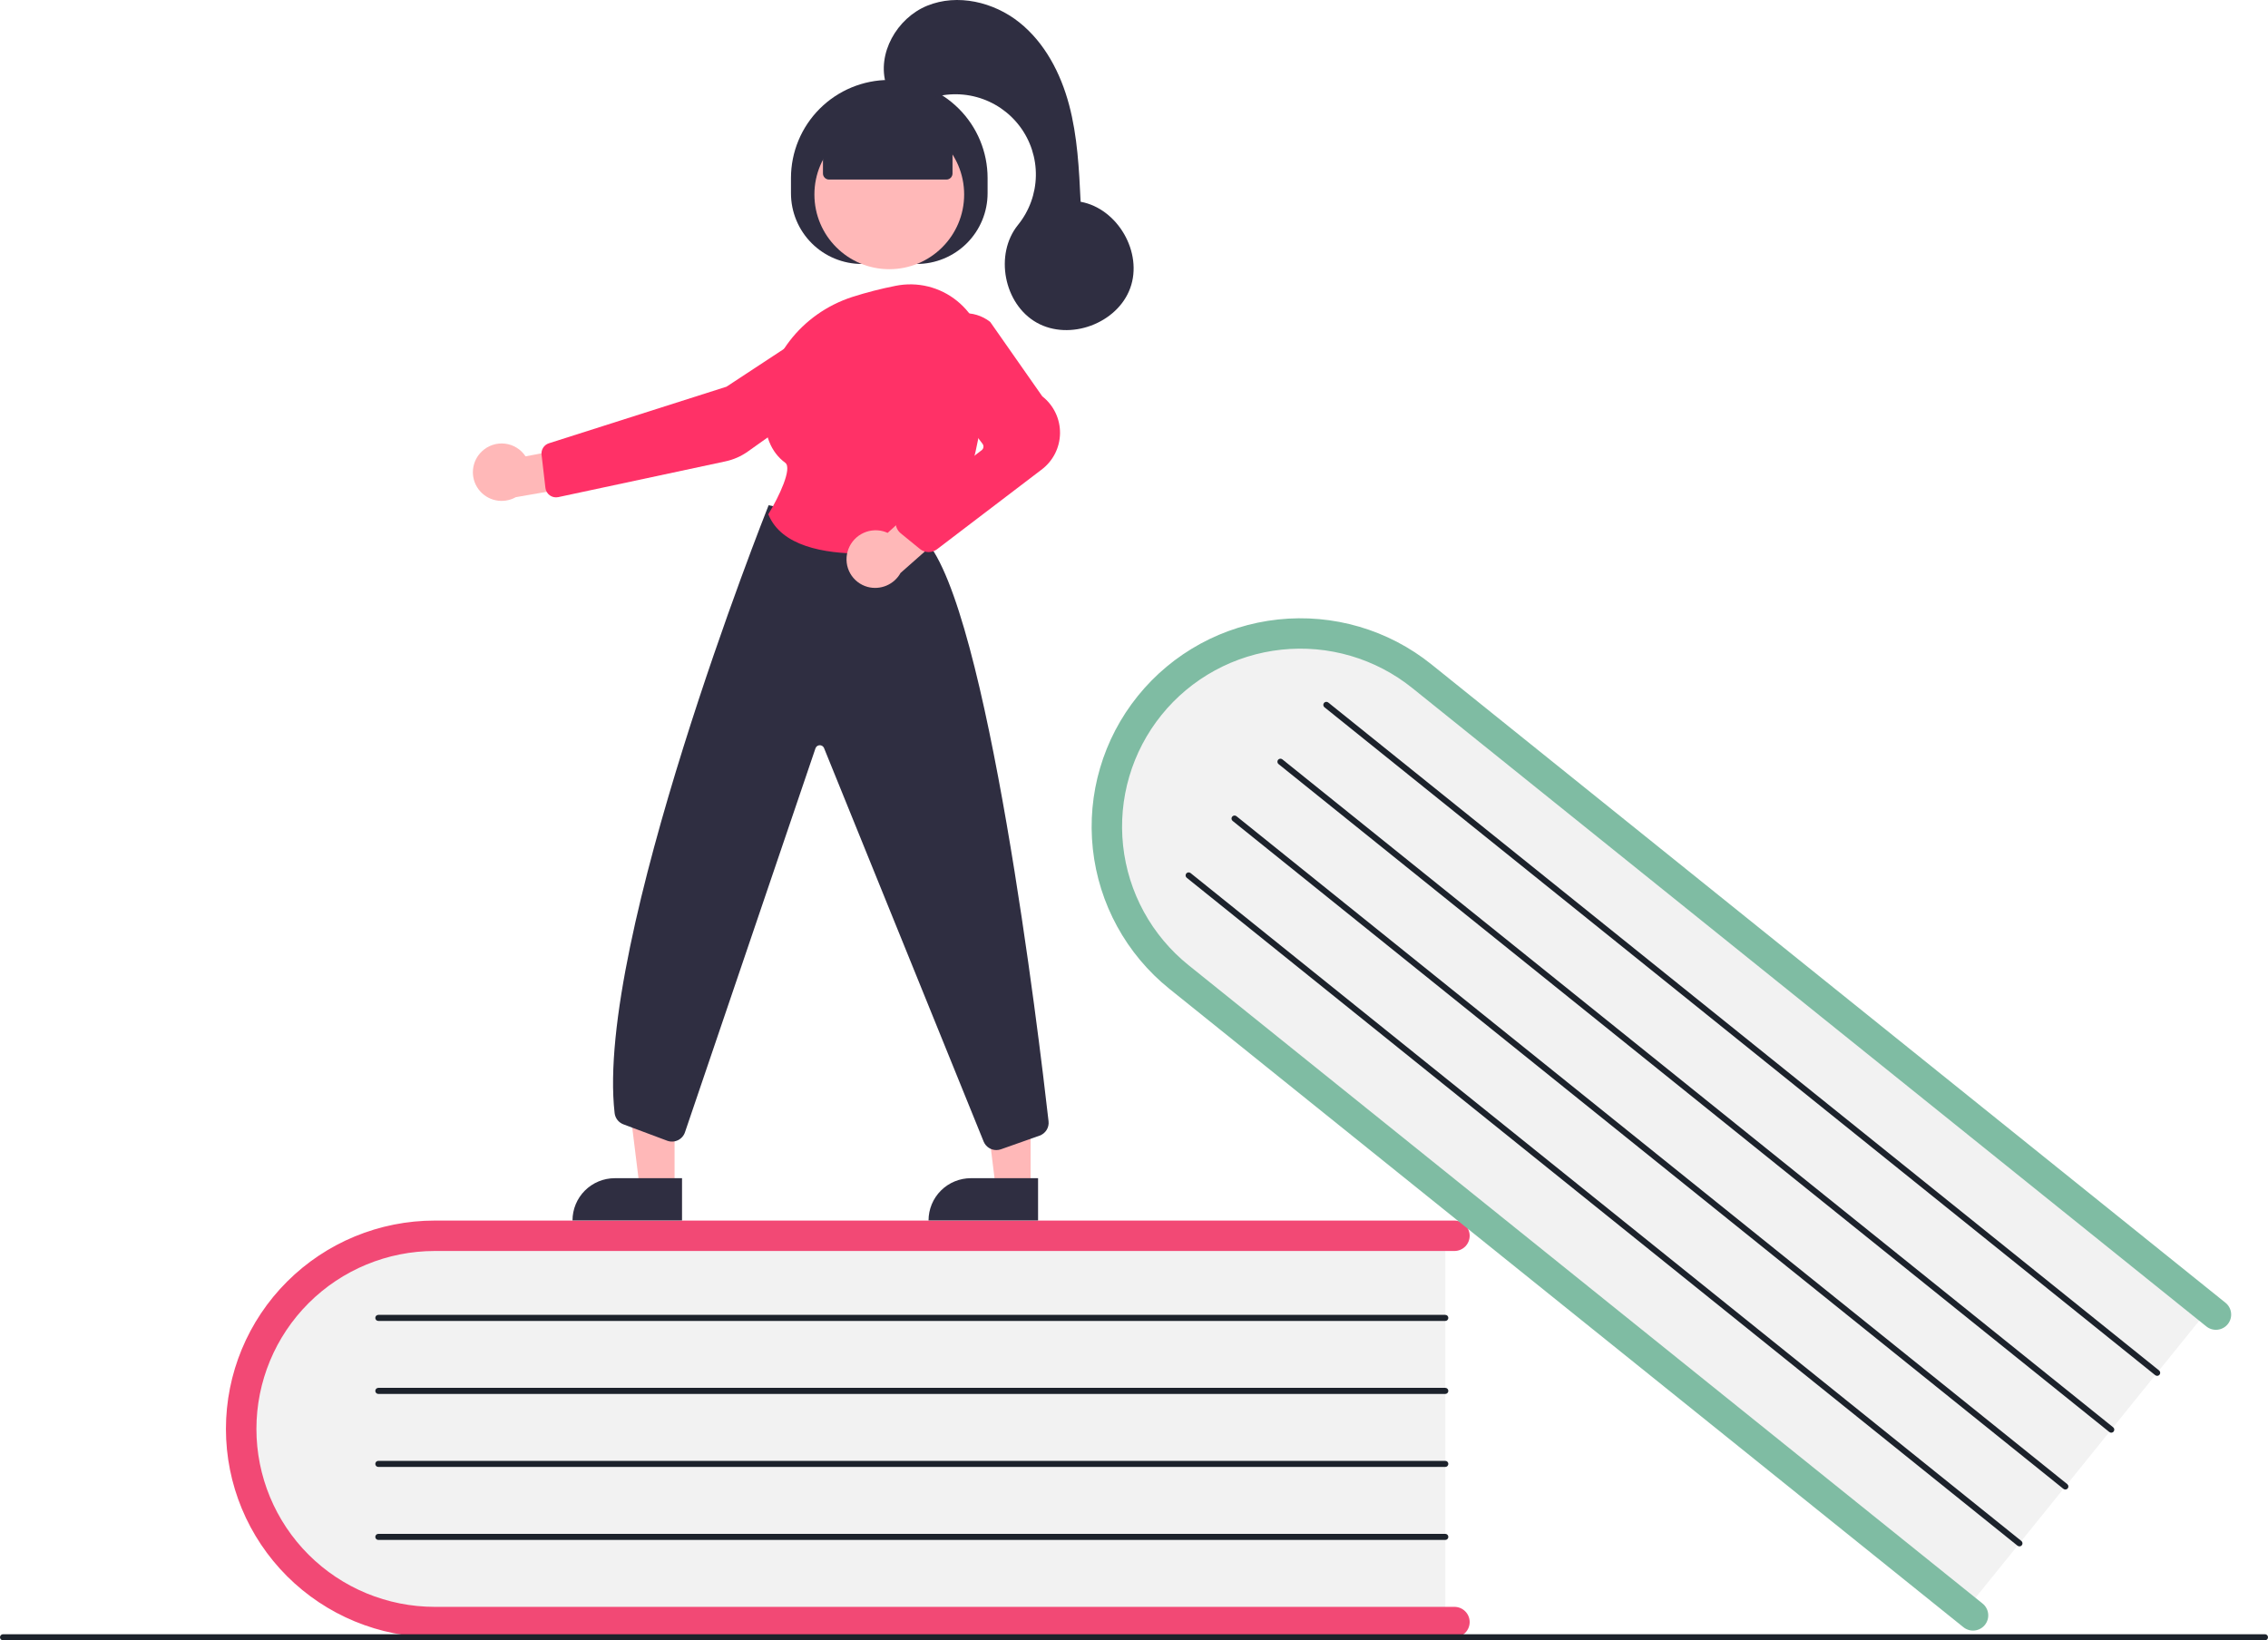 <svg width="647" height="468" viewBox="0 0 647 468" fill="none" xmlns="http://www.w3.org/2000/svg">
<g clip-path="url(#clip0_210_359)">
<path d="M412.301 350.845V463.661H129.066C96.795 463.661 70.539 438.356 70.539 407.253C70.539 376.15 96.795 350.845 129.066 350.845H412.301Z" fill="#F2F2F2"/>
<path d="M419.258 462.793C419.257 463.944 418.799 465.047 417.984 465.861C417.169 466.674 416.063 467.132 414.91 467.132H124.021C108.222 467.132 93.07 460.869 81.899 449.721C70.728 438.573 64.451 423.453 64.451 407.687C64.451 391.921 70.728 376.801 81.899 365.653C93.07 354.505 108.222 348.242 124.021 348.242H414.91C416.063 348.242 417.169 348.699 417.984 349.513C418.8 350.326 419.258 351.43 419.258 352.581C419.258 353.732 418.8 354.835 417.984 355.649C417.169 356.463 416.063 356.92 414.91 356.92H124.021C110.528 356.92 97.588 362.268 88.048 371.789C78.507 381.31 73.148 394.223 73.148 407.687C73.148 421.151 78.507 434.064 88.048 443.585C97.588 453.105 110.528 458.454 124.021 458.454H414.91C416.063 458.455 417.169 458.912 417.984 459.725C418.799 460.539 419.257 461.642 419.258 462.793Z" fill="#F24975"/>
<path d="M412.301 376.88H107.933C107.702 376.88 107.481 376.788 107.318 376.625C107.155 376.463 107.063 376.242 107.063 376.012C107.063 375.782 107.155 375.561 107.318 375.398C107.481 375.235 107.702 375.144 107.933 375.144H412.301C412.532 375.144 412.753 375.235 412.916 375.398C413.079 375.561 413.171 375.782 413.171 376.012C413.171 376.242 413.079 376.463 412.916 376.625C412.753 376.788 412.532 376.88 412.301 376.88Z" fill="#1C222B"/>
<path d="M412.301 397.707H107.933C107.702 397.707 107.481 397.616 107.318 397.453C107.155 397.29 107.063 397.069 107.063 396.839C107.063 396.609 107.155 396.388 107.318 396.226C107.481 396.063 107.702 395.971 107.933 395.971H412.301C412.532 395.971 412.753 396.063 412.916 396.226C413.079 396.388 413.171 396.609 413.171 396.839C413.171 397.069 413.079 397.29 412.916 397.453C412.753 397.616 412.532 397.707 412.301 397.707Z" fill="#1C222B"/>
<path d="M412.301 418.535H107.933C107.702 418.535 107.481 418.443 107.318 418.28C107.155 418.118 107.063 417.897 107.063 417.667C107.063 417.437 107.155 417.216 107.318 417.053C107.481 416.89 107.702 416.799 107.933 416.799H412.301C412.532 416.799 412.753 416.89 412.916 417.053C413.079 417.216 413.171 417.437 413.171 417.667C413.171 417.897 413.079 418.118 412.916 418.28C412.753 418.443 412.532 418.535 412.301 418.535Z" fill="#1C222B"/>
<path d="M412.301 439.362H107.933C107.702 439.362 107.481 439.271 107.318 439.108C107.155 438.945 107.063 438.724 107.063 438.494C107.063 438.264 107.155 438.043 107.318 437.881C107.481 437.718 107.702 437.627 107.933 437.627H412.301C412.532 437.627 412.753 437.718 412.916 437.881C413.079 438.043 413.171 438.264 413.171 438.494C413.171 438.724 413.079 438.945 412.916 439.108C412.753 439.271 412.532 439.362 412.301 439.362Z" fill="#1C222B"/>
<path d="M631.2 372.081L560.27 459.929L339.72 282.591C314.591 262.385 310.057 226.241 329.612 202.023C349.167 177.804 385.522 174.538 410.651 194.743L631.2 372.081Z" fill="#F2F2F2"/>
<path d="M566.233 463.609C565.509 464.505 564.458 465.077 563.312 465.2C562.165 465.323 561.017 464.987 560.119 464.265L333.609 282.135C321.307 272.243 313.446 257.88 311.756 242.204C310.067 226.529 314.686 210.826 324.599 198.549C334.511 186.272 348.905 178.428 364.613 176.742C380.321 175.056 396.057 179.665 408.359 189.557L634.869 371.688C635.314 372.045 635.684 372.486 635.958 372.986C636.232 373.487 636.404 374.036 636.466 374.603C636.527 375.169 636.476 375.742 636.315 376.289C636.154 376.836 635.887 377.346 635.528 377.79C635.17 378.234 634.727 378.603 634.226 378.876C633.725 379.149 633.174 379.321 632.606 379.382C632.038 379.443 631.464 379.391 630.916 379.231C630.368 379.07 629.857 378.803 629.412 378.445L402.903 196.315C397.701 192.129 391.724 189.007 385.312 187.126C378.901 185.246 372.181 184.645 365.537 185.357C358.893 186.069 352.454 188.08 346.589 191.275C340.724 194.471 335.547 198.789 331.355 203.981C327.162 209.174 324.035 215.14 322.154 221.539C320.272 227.937 319.672 234.643 320.388 241.273C321.104 247.904 323.122 254.328 326.327 260.18C329.532 266.031 333.86 271.196 339.065 275.378L565.575 457.508C566.472 458.23 567.046 459.278 567.169 460.422C567.293 461.566 566.956 462.713 566.233 463.609Z" fill="#7FBCA3"/>
<path d="M614.832 392.354L377.826 201.784C377.737 201.713 377.663 201.624 377.609 201.524C377.554 201.424 377.519 201.314 377.507 201.201C377.495 201.088 377.505 200.973 377.537 200.864C377.57 200.755 377.623 200.653 377.695 200.564C377.766 200.475 377.855 200.401 377.955 200.347C378.055 200.292 378.165 200.258 378.279 200.246C378.392 200.233 378.507 200.244 378.617 200.276C378.726 200.308 378.829 200.361 378.917 200.433L615.923 391.002C616.012 391.074 616.086 391.162 616.141 391.262C616.196 391.362 616.231 391.472 616.243 391.585C616.255 391.699 616.245 391.814 616.213 391.923C616.181 392.032 616.127 392.134 616.055 392.223C615.984 392.312 615.895 392.386 615.795 392.441C615.695 392.495 615.584 392.53 615.471 392.542C615.357 392.554 615.242 392.543 615.133 392.511C615.023 392.479 614.921 392.425 614.832 392.354Z" fill="#1C222B"/>
<path d="M601.737 408.572L364.731 218.002C364.552 217.858 364.438 217.648 364.413 217.419C364.389 217.191 364.456 216.962 364.601 216.783C364.745 216.603 364.955 216.489 365.184 216.464C365.413 216.44 365.643 216.507 365.823 216.651L602.828 407.22C602.917 407.292 602.991 407.38 603.046 407.48C603.101 407.58 603.136 407.69 603.148 407.803C603.16 407.917 603.15 408.031 603.118 408.141C603.086 408.25 603.032 408.352 602.961 408.441C602.889 408.53 602.8 408.604 602.7 408.659C602.6 408.713 602.49 408.748 602.376 408.76C602.262 408.772 602.147 408.761 602.038 408.729C601.928 408.697 601.826 408.643 601.737 408.572Z" fill="#1C222B"/>
<path d="M588.642 424.79L351.636 234.22C351.457 234.076 351.342 233.866 351.317 233.637C351.293 233.408 351.36 233.179 351.505 233C351.649 232.821 351.86 232.706 352.089 232.682C352.318 232.657 352.548 232.724 352.728 232.869L589.733 423.438C589.822 423.51 589.896 423.598 589.951 423.698C590.005 423.798 590.04 423.908 590.052 424.021C590.064 424.135 590.054 424.249 590.022 424.358C589.99 424.468 589.936 424.57 589.865 424.659C589.793 424.747 589.704 424.821 589.604 424.876C589.504 424.93 589.394 424.965 589.28 424.977C589.167 424.989 589.052 424.979 588.942 424.947C588.833 424.915 588.731 424.861 588.642 424.79Z" fill="#1C222B"/>
<path d="M575.547 441.008L338.542 250.438C338.453 250.367 338.379 250.278 338.324 250.178C338.269 250.078 338.235 249.969 338.223 249.855C338.21 249.742 338.221 249.627 338.253 249.518C338.285 249.409 338.338 249.307 338.41 249.218C338.482 249.129 338.57 249.055 338.67 249.001C338.771 248.946 338.881 248.912 338.994 248.9C339.108 248.887 339.223 248.898 339.332 248.93C339.442 248.962 339.544 249.015 339.633 249.087L576.638 439.656C576.727 439.728 576.802 439.816 576.856 439.916C576.911 440.016 576.946 440.126 576.958 440.239C576.97 440.353 576.96 440.467 576.928 440.577C576.896 440.686 576.842 440.788 576.771 440.877C576.699 440.966 576.611 441.04 576.51 441.095C576.41 441.149 576.3 441.184 576.186 441.196C576.072 441.208 575.958 441.197 575.848 441.165C575.738 441.133 575.636 441.079 575.547 441.008Z" fill="#1C222B"/>
<path d="M646.13 468H0.87C0.639 468 0.418 467.909 0.255 467.746C0.092 467.583 0 467.362 0 467.132C0 466.902 0.092 466.681 0.255 466.519C0.418 466.356 0.639 466.264 0.87 466.264H646.13C646.361 466.264 646.582 466.356 646.745 466.519C646.908 466.681 647 466.902 647 467.132C647 467.362 646.908 467.583 646.745 467.746C646.582 467.909 646.361 468 646.13 468Z" fill="#1C222B"/>
<path d="M294.003 338.987L284.062 338.986L279.333 300.719L294.007 300.721L294.003 338.987Z" fill="#FFB8B8"/>
<path d="M276.96 336.152H296.133V348.199H264.888C264.888 346.617 265.2 345.05 265.807 343.589C266.413 342.127 267.302 340.799 268.423 339.68C269.544 338.562 270.875 337.674 272.34 337.069C273.805 336.463 275.374 336.152 276.96 336.152Z" fill="#2F2E41"/>
<path d="M192.436 338.987L182.494 338.986L177.766 300.719L192.439 300.721L192.436 338.987Z" fill="#FFB8B8"/>
<path d="M175.393 336.152H194.566V348.199H163.321C163.321 346.617 163.633 345.05 164.239 343.589C164.846 342.127 165.735 340.799 166.856 339.68C167.977 338.562 169.308 337.674 170.773 337.069C172.237 336.463 173.807 336.152 175.393 336.152Z" fill="#2F2E41"/>
<path d="M225.642 55.135V50.796C225.642 43.373 228.597 36.255 233.856 31.006C239.116 25.757 246.249 22.809 253.687 22.809C261.126 22.809 268.259 25.757 273.519 31.006C278.778 36.255 281.733 43.373 281.733 50.796V55.135C281.733 60.486 279.603 65.618 275.811 69.402C272.019 73.186 266.876 75.312 261.514 75.312H245.861C243.206 75.312 240.577 74.79 238.124 73.776C235.67 72.762 233.442 71.276 231.564 69.402C229.687 67.528 228.197 65.304 227.181 62.856C226.165 60.408 225.642 57.785 225.642 55.135Z" fill="#2F2E41"/>
<path d="M253.687 76.805C265.484 76.805 275.046 67.262 275.046 55.49C275.046 43.719 265.484 34.176 253.687 34.176C241.891 34.176 232.329 43.719 232.329 55.49C232.329 67.262 241.891 76.805 253.687 76.805Z" fill="#FFB8B8"/>
<path d="M137.509 128.745C138.376 127.928 139.411 127.311 140.543 126.937C141.675 126.563 142.875 126.441 144.059 126.58C145.243 126.719 146.382 127.115 147.396 127.74C148.41 128.366 149.274 129.206 149.927 130.201L168.237 126.745L173.055 137.336L147.13 141.854C145.382 142.839 143.333 143.15 141.371 142.728C139.409 142.306 137.671 141.18 136.485 139.564C135.299 137.948 134.748 135.954 134.937 133.96C135.126 131.966 136.041 130.111 137.509 128.745Z" fill="#FFB8B8"/>
<path d="M237.275 90.59L207.251 110.328L156.588 126.472C155.916 126.687 155.34 127.128 154.958 127.72C154.575 128.311 154.41 129.017 154.49 129.716L155.595 139.216C155.644 139.636 155.781 140.042 155.996 140.406C156.212 140.771 156.501 141.087 156.846 141.333C157.19 141.58 157.583 141.752 157.998 141.838C158.413 141.925 158.842 141.924 159.257 141.835L206.938 131.636C209.246 131.145 211.427 130.186 213.348 128.819L247.079 104.87C248.302 103.997 249.278 102.824 249.911 101.463C250.545 100.102 250.815 98.601 250.695 97.106C250.572 95.608 250.06 94.168 249.209 92.928C248.359 91.688 247.199 90.69 245.845 90.033C244.491 89.375 242.989 89.081 241.486 89.178C239.983 89.276 238.532 89.763 237.275 90.59Z" fill="#FF3167"/>
<path d="M284.239 328.128C283.476 328.128 282.729 327.907 282.091 327.49C281.452 327.074 280.948 326.481 280.641 325.784L235.064 213.401C234.958 213.157 234.779 212.952 234.552 212.813C234.325 212.673 234.061 212.607 233.795 212.621C233.529 212.636 233.274 212.732 233.064 212.896C232.854 213.06 232.7 213.284 232.622 213.538L195.438 322.947C195.281 323.456 195.021 323.928 194.675 324.333C194.328 324.739 193.903 325.069 193.424 325.304C192.945 325.539 192.422 325.674 191.889 325.7C191.356 325.726 190.823 325.643 190.323 325.456L177.854 320.79C177.177 320.539 176.584 320.105 176.139 319.538C175.694 318.97 175.416 318.291 175.335 317.575C169.725 268.81 218.642 145.722 219.137 144.485L219.274 144.142L263.866 153.985L263.959 154.086C281.749 173.454 296.372 295.611 299.123 319.903C299.226 320.78 299.026 321.666 298.556 322.415C298.086 323.163 297.375 323.73 296.54 324.022L285.533 327.906C285.118 328.053 284.68 328.128 284.239 328.128Z" fill="#2F2E41"/>
<path d="M245.819 157.947C235.015 157.947 222.97 155.798 219.262 146.925L219.177 146.721L219.292 146.532C222.219 141.741 226.087 133.567 224.008 132.033C219.912 129.011 217.925 124.04 218.102 117.258C218.485 102.535 228.538 89.463 243.117 84.73C247.187 83.43 251.328 82.366 255.521 81.543C258.577 80.928 261.732 80.995 264.759 81.741C267.786 82.487 270.61 83.893 273.028 85.858C275.477 87.835 277.456 90.329 278.824 93.16C280.191 95.992 280.914 99.091 280.938 102.234C281.091 117.968 278.664 139.882 266.231 154.928C265.649 155.626 264.838 156.096 263.942 156.256C257.96 157.336 251.897 157.902 245.819 157.947Z" fill="#FF3167"/>
<path d="M241.8 157.358C242.388 155.253 243.784 153.465 245.686 152.382C247.588 151.299 249.841 151.009 251.956 151.575C252.387 151.695 252.808 151.851 253.215 152.04L267.117 139.414L276.785 145.915L256.904 163.471C256.007 165.086 254.593 166.356 252.889 167.077C251.185 167.798 249.289 167.93 247.501 167.452C246.46 167.167 245.485 166.68 244.634 166.017C243.782 165.354 243.071 164.53 242.541 163.591C242.011 162.653 241.672 161.619 241.545 160.549C241.418 159.479 241.504 158.394 241.8 157.358Z" fill="#FFB8B8"/>
<path d="M264.915 157.518C264.013 157.519 263.138 157.208 262.44 156.637L256.958 152.166C256.501 151.794 256.134 151.323 255.886 150.789C255.637 150.254 255.512 149.671 255.521 149.082C255.531 148.493 255.673 147.914 255.938 147.388C256.203 146.862 256.585 146.402 257.053 146.044L280.047 128.445C280.32 128.235 280.498 127.927 280.545 127.586C280.591 127.246 280.501 126.901 280.294 126.627L266.101 107.903C264.452 105.735 263.625 103.054 263.766 100.336C263.908 97.618 265.008 95.037 266.873 93.051C268.837 90.934 271.526 89.632 274.408 89.402C277.289 89.172 280.152 90.031 282.428 91.809L282.518 91.904L297.338 113.08C298.941 114.334 300.231 115.941 301.109 117.775C301.986 119.609 302.427 121.62 302.397 123.652C302.366 125.684 301.866 127.682 300.934 129.489C300.002 131.296 298.664 132.863 297.025 134.069L267.244 156.753C266.57 157.25 265.754 157.518 264.915 157.518Z" fill="#FF3167"/>
<path d="M234.768 49.494V38.919L253.687 30.674L271.727 38.919V49.494C271.727 49.954 271.544 50.396 271.218 50.721C270.891 51.047 270.449 51.23 269.988 51.23H236.507C236.046 51.23 235.604 51.047 235.277 50.721C234.951 50.396 234.768 49.954 234.768 49.494Z" fill="#2F2E41"/>
<path d="M252.819 24.212C250.037 15.327 255.879 5.144 264.516 1.627C273.153 -1.89 283.485 0.568 290.773 6.379C298.061 12.19 302.582 20.893 304.978 29.889C307.374 38.885 307.829 48.267 308.271 57.565C318.882 59.51 326.101 72.07 322.425 82.192C318.749 92.314 305.143 97.343 295.747 92.052C286.35 86.762 283.629 72.54 290.41 64.166C293.619 60.204 295.412 55.287 295.504 50.193C295.596 45.099 293.983 40.121 290.919 36.046C287.856 31.97 283.518 29.031 278.592 27.694C273.665 26.357 268.433 26.699 263.723 28.664C258.494 30.847 251.932 25.176 252.819 24.212Z" fill="#2F2E41"/>
</g>
<defs>
<clipPath id="clip0_210_359">
<rect width="647" height="468" fill="white"/>
</clipPath>
</defs>
</svg>
